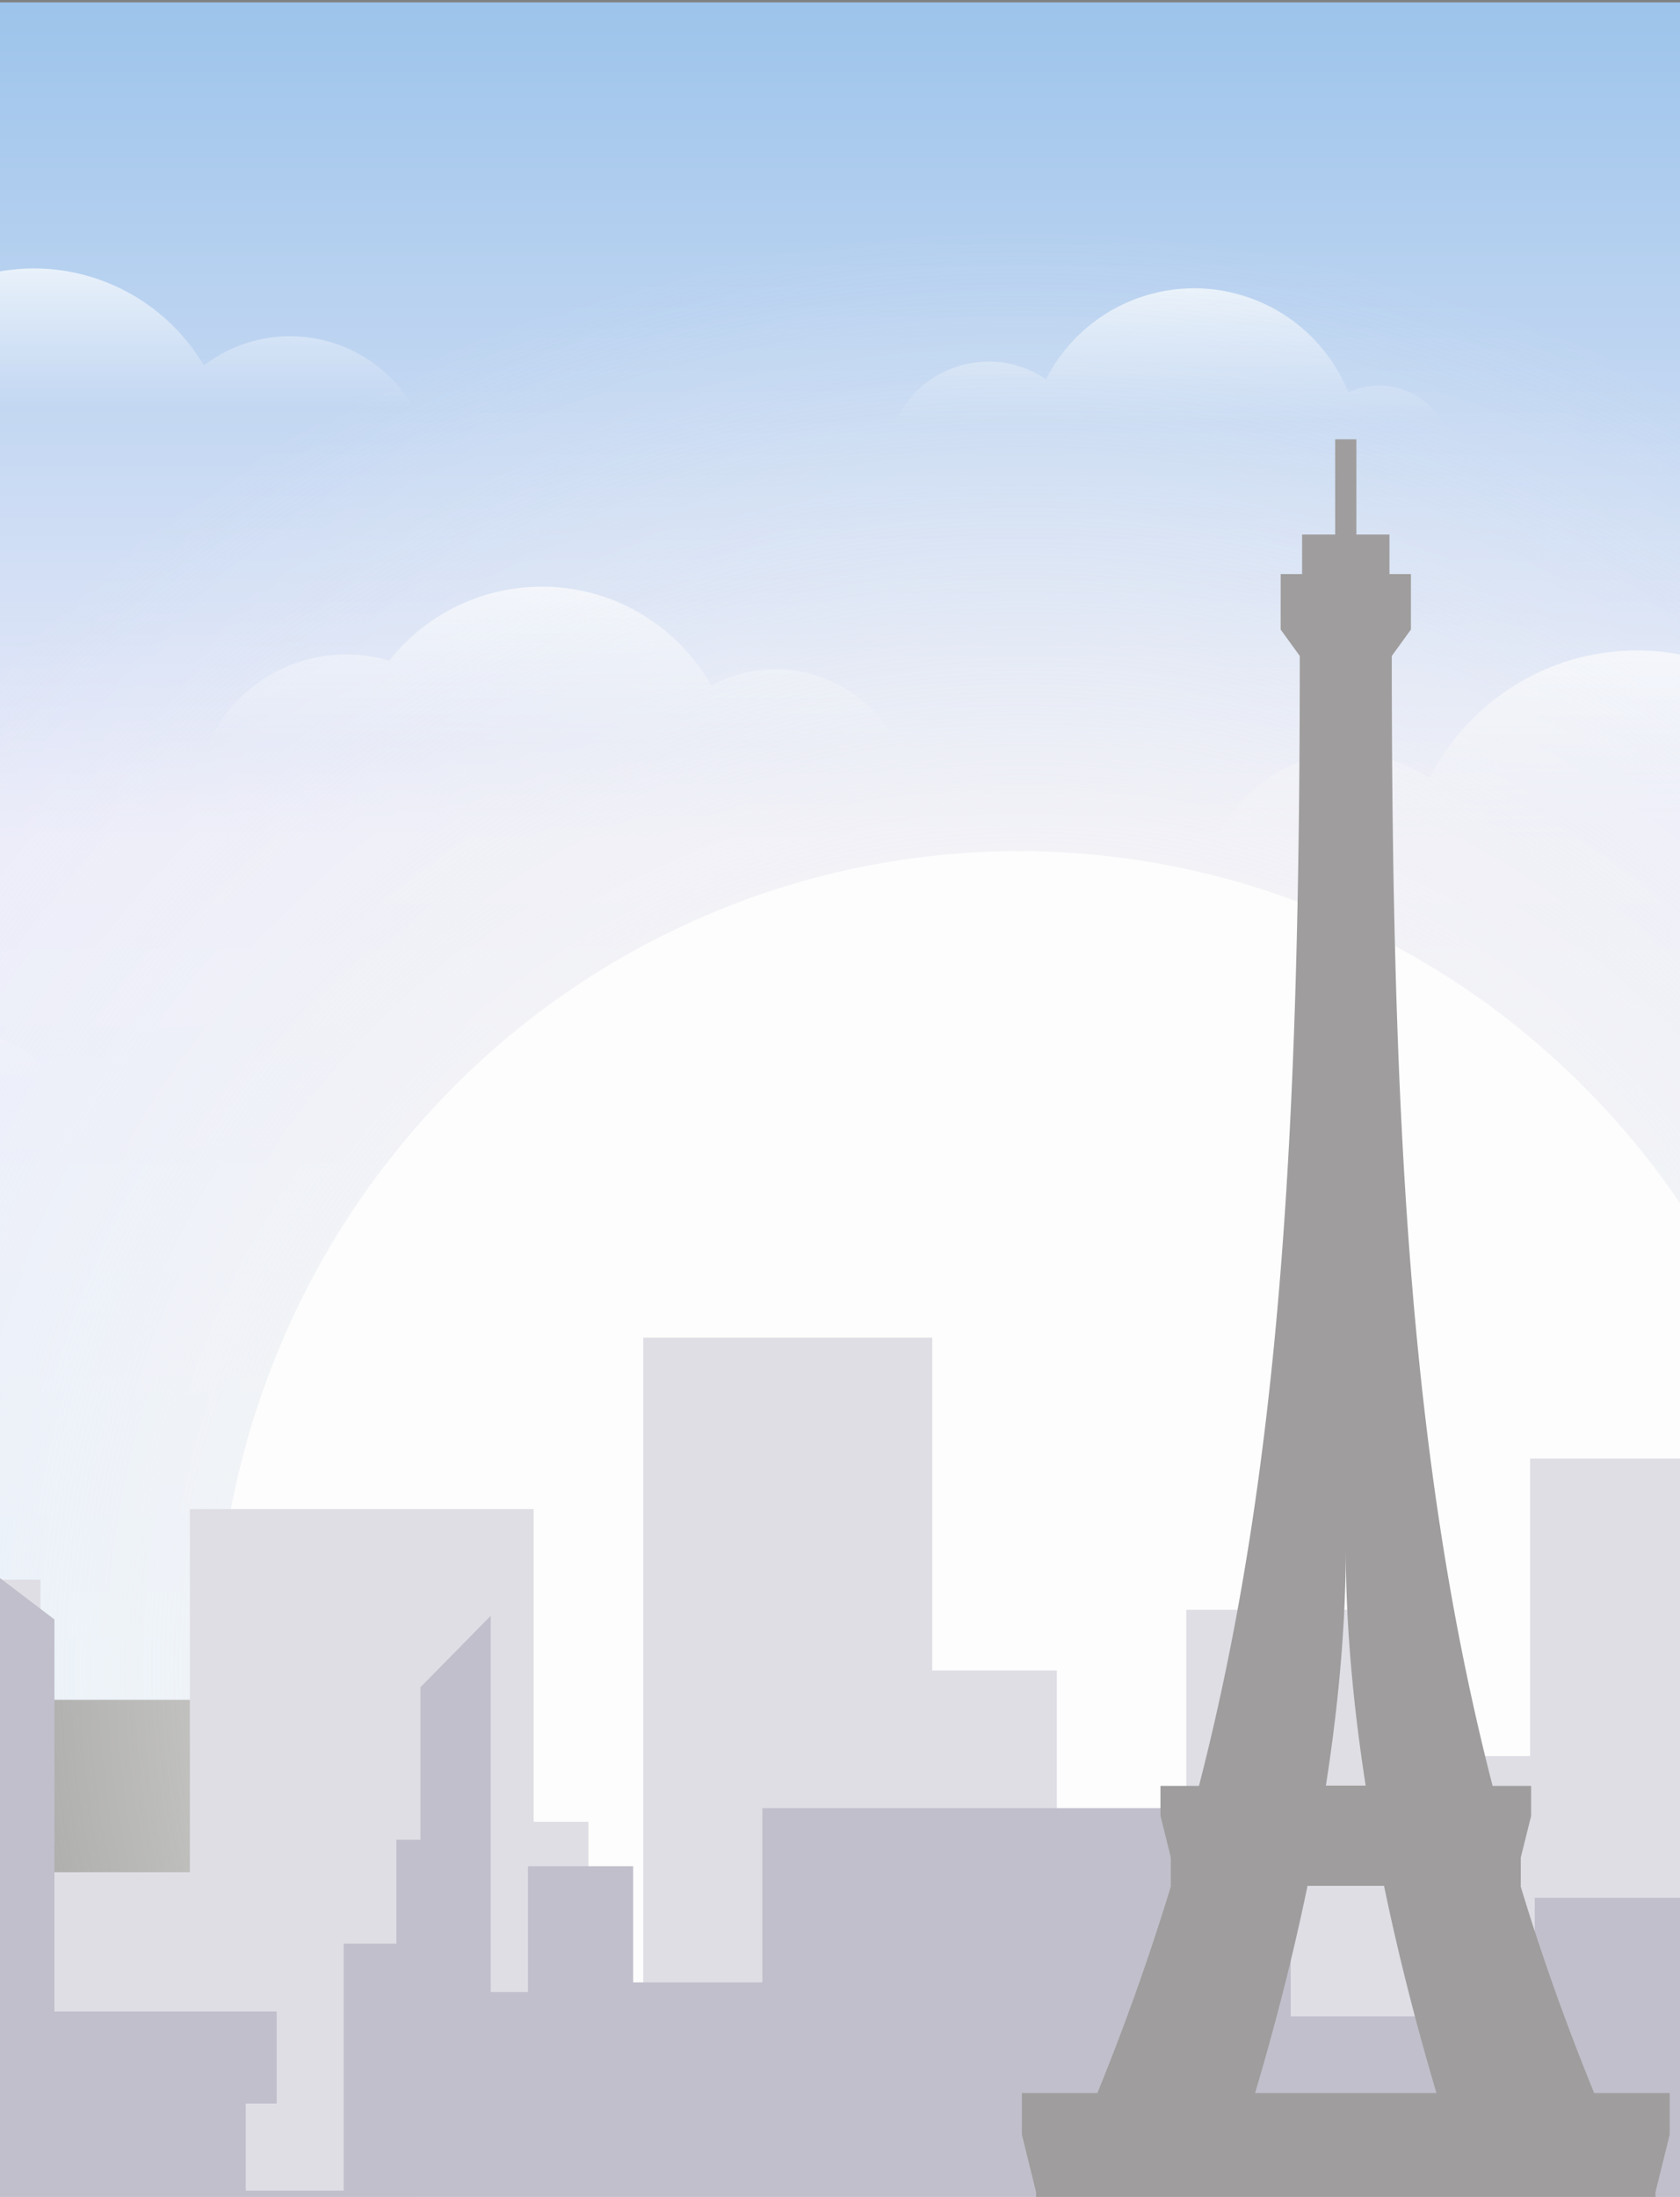 <svg xmlns="http://www.w3.org/2000/svg" xmlns:xlink="http://www.w3.org/1999/xlink" width="713" height="932" viewBox="0 0 713 932">
  <rect x="0" y="0" width="713" height="932" fill="#808080" stroke="none"/>
  <defs>
    <clipPath id="clip-path">
      <rect id="Rectangle_292" data-name="Rectangle 292" width="713" height="932" transform="translate(0 -6)" fill="#fff"/>
    </clipPath>
    <clipPath id="clip-path-2">
      <rect id="Rectangle_281" data-name="Rectangle 281" width="1865" height="1554" transform="translate(0 0.093)"/>
    </clipPath>
    <linearGradient id="linear-gradient" x1="0.5" x2="0.5" y2="1" gradientUnits="objectBoundingBox">
      <stop offset="0" stop-color="#9dc4eb"/>
      <stop offset="0.495" stop-color="#ececfa"/>
      <stop offset="1" stop-color="#e5f0fc"/>
    </linearGradient>
    <linearGradient id="linear-gradient-2" x1="0.5" x2="0.5" y2="0.999" gradientUnits="objectBoundingBox">
      <stop offset="0.001" stop-color="#fff"/>
      <stop offset="1" stop-color="#fff" stop-opacity="0"/>
    </linearGradient>
    <linearGradient id="linear-gradient-3" x1="0.5" y1="0.001" x2="0.5" y2="1.002" xlink:href="#linear-gradient-2"/>
    <linearGradient id="linear-gradient-4" x1="0.5" y1="0" x2="0.5" y2="0.999" xlink:href="#linear-gradient-2"/>
    <linearGradient id="linear-gradient-5" x1="0.5" y1="0" x2="0.5" y2="1" xlink:href="#linear-gradient-2"/>
    <linearGradient id="linear-gradient-6" x1="0.5" y1="-0.001" x2="0.5" y2="1" xlink:href="#linear-gradient-2"/>
    <linearGradient id="linear-gradient-7" x1="9.135" y1="-0.001" x2="9.135" y2="1" xlink:href="#linear-gradient-2"/>
    <linearGradient id="linear-gradient-8" x1="-8.352" y1="0.001" x2="-8.352" y2="1.002" xlink:href="#linear-gradient-2"/>
    <linearGradient id="linear-gradient-9" x1="0.5" y1="-0.001" x2="0.5" y2="0.999" xlink:href="#linear-gradient-2"/>
    <linearGradient id="linear-gradient-10" x1="0.5" y1="0" x2="0.5" y2="1" xlink:href="#linear-gradient-2"/>
    <linearGradient id="linear-gradient-11" x1="0.5" y1="0" x2="0.5" y2="1" xlink:href="#linear-gradient-2"/>
    <radialGradient id="radial-gradient" cx="0.5" cy="0.5" r="0.5" gradientUnits="objectBoundingBox">
      <stop offset="0" stop-color="#ebe4e2" stop-opacity="0.949"/>
      <stop offset="0.452" stop-color="#f8f7f4" stop-opacity="0.651"/>
      <stop offset="0.916" stop-color="#f5f5f5" stop-opacity="0"/>
      <stop offset="1" stop-color="#ffe5df" stop-opacity="0"/>
    </radialGradient>
  </defs>
  <g id="Groupe_de_masques_2" data-name="Groupe de masques 2" transform="translate(0 6)" clip-path="url(#clip-path)">
    <g id="Layer_1" transform="translate(-361 1.907)">
      <g id="Groupe_3527" data-name="Groupe 3527" transform="translate(0 -7)">
        <g id="Groupe_3517" data-name="Groupe 3517" transform="translate(0 0)" clip-path="url(#clip-path-2)">
          <rect id="Rectangle_280" data-name="Rectangle 280" width="1864.871" height="720.118" transform="translate(-0.28 0.073)" fill="url(#linear-gradient)"/>
        </g>
        <g id="Groupe_3518" data-name="Groupe 3518" transform="translate(0 0)" opacity="0.7" clip-path="url(#clip-path-2)">
          <path id="Tracé_12289" data-name="Tracé 12289" d="M715.33,140.383a42.818,42.818,0,0,1,24.353,7.549,70.545,70.545,0,0,1,128.347,5.55,30.385,30.385,0,0,1,13.054-2.886,31.072,31.072,0,0,1,27.1,15.985H675.4A43.728,43.728,0,0,1,715.33,140.383Z" transform="translate(65.222 12.106)" fill="url(#linear-gradient-2)"/>
          <path id="Tracé_12290" data-name="Tracé 12290" d="M139.506,387.576a52.644,52.644,0,0,1,29.728,9.1A86.416,86.416,0,0,1,246.023,349.5c36.091,0,66.916,22.313,79.97,53.951a36.833,36.833,0,0,1,16.016-3.552,37.926,37.926,0,0,1,33.019,19.427H90.8A53.428,53.428,0,0,1,139.506,387.576Z" transform="translate(8.526 38.551)" fill="url(#linear-gradient-3)"/>
          <path id="Tracé_12291" data-name="Tracé 12291" d="M1175.925,391.987a53.444,53.444,0,0,1,29.948,9.214,86.829,86.829,0,0,1,77.228-47.4c36.2,0,67.245,22.424,80.409,54.284a37.317,37.317,0,0,1,16.126-3.552,38.154,38.154,0,0,1,33.239,19.538H1127A53.384,53.384,0,0,1,1175.925,391.987Z" transform="translate(109.019 39.024)" fill="url(#linear-gradient-4)"/>
          <path id="Tracé_12292" data-name="Tracé 12292" d="M856.146,291.327a60.323,60.323,0,0,1,34.116,10.546c16.564-32.193,49.8-54.173,88.2-54.173,41.356,0,76.789,25.532,91.818,61.943a42.6,42.6,0,0,1,18.319-4.107,43.673,43.673,0,0,1,37.955,22.313H800.2A61.367,61.367,0,0,1,856.146,291.327Z" transform="translate(77.325 27.343)" fill="url(#linear-gradient-5)"/>
          <path id="Tracé_12293" data-name="Tracé 12293" d="M1259.578,281.484a63.372,63.372,0,0,1,38.394,12.988,87.8,87.8,0,0,1,75.473-43.072c39.382,0,72.73,26.2,83.919,62.165H1204.4A63.612,63.612,0,0,1,1259.578,281.484Z" transform="translate(116.525 27.751)" fill="url(#linear-gradient-6)"/>
          <path id="Tracé_12294" data-name="Tracé 12294" d="M190.633,92.314a45.062,45.062,0,0,0-27.315,9.214A62.393,62.393,0,0,0,50,115.182H229.8A45.31,45.31,0,0,0,190.633,92.314Z" transform="translate(4.569 7.89)" fill="url(#linear-gradient-7)"/>
          <path id="Tracé_12295" data-name="Tracé 12295" d="M1623.633,136.525a45.061,45.061,0,0,0-27.315,9.214A62.343,62.343,0,0,0,1483,159.282h179.8A45.17,45.17,0,0,0,1623.633,136.525Z" transform="translate(143.545 12.745)" fill="url(#linear-gradient-8)"/>
          <path id="Tracé_12296" data-name="Tracé 12296" d="M458.291,130.451a60.376,60.376,0,0,0-36.639,12.433A83.853,83.853,0,0,0,349.689,101.7c-37.626,0-69.439,24.977-80.189,59.39H510.946A60.987,60.987,0,0,0,458.291,130.451Z" transform="translate(25.856 11.269)" fill="url(#linear-gradient-9)"/>
          <path id="Tracé_12297" data-name="Tracé 12297" d="M650.717,258.379a56.735,56.735,0,0,0-27.315,6.883,82.546,82.546,0,0,0-136.684-10.546,62.535,62.535,0,0,0-18.32-2.664,64.508,64.508,0,0,0-58.8,38.409h293A58.139,58.139,0,0,0,650.717,258.379Z" transform="translate(39.444 24.657)" fill="url(#linear-gradient-10)"/>
          <path id="Tracé_12298" data-name="Tracé 12298" d="M1274,93.148a68.258,68.258,0,0,0-41.685,14.1A95.386,95.386,0,0,0,1150.369,60.4c-42.782,0-78.983,28.418-91.269,67.6h274.794A68.864,68.864,0,0,0,1274,93.148Z" transform="translate(102.434 6.723)" fill="url(#linear-gradient-11)"/>
        </g>
        <g id="Groupe_3519" data-name="Groupe 3519" transform="translate(0 0)" clip-path="url(#clip-path-2)">
          <ellipse id="Ellipse_30" data-name="Ellipse 30" cx="653.911" cy="661.727" rx="653.911" ry="661.727" transform="translate(139.475 43.145)" fill="url(#radial-gradient)"/>
        </g>
        <g id="Groupe_3520" data-name="Groupe 3520" transform="translate(0 0)" clip-path="url(#clip-path-2)">
          <ellipse id="Ellipse_31" data-name="Ellipse 31" cx="340.613" cy="344.684" rx="340.613" ry="344.684" transform="translate(452.773 360.187)" fill="#fdfdfd"/>
        </g>
        <g id="Groupe_3521" data-name="Groupe 3521" transform="translate(0 0)" clip-path="url(#clip-path-2)">
          <path id="Tracé_12299" data-name="Tracé 12299" d="M0,991.637V752.079H126.811V662.161h88.856V790.488h33.787v-177.5H378.459V737.092h63.406V583.011h145.9V715.667h23.256v79.15h23.256V510.3H756.918V651.5h52.875v64.163h54.959V625.75h93.024V687.8h52.875V561.586h99.387v92.027h69.768v-38.52h196.689v47.068h57.043V587.229h105.749V764.844h82.384V589.45H1748.59v51.286h116.28v350.9Z" transform="translate(-0.28 56.254)" fill="#dfdee5"/>
        </g>
        <g id="Groupe_3522" data-name="Groupe 3522" transform="translate(0 0)" clip-path="url(#clip-path-2)">
          <path id="Tracé_12300" data-name="Tracé 12300" d="M-78,914V799.994H31.7L71.19,756.922l8.118-61.5,9.215,60.389L124.064,798h27.315V756.922h49.8V724.064l47.609-16.429V591.518h86.333L391.947,634.7V800.993h94.341v39.075H473.124v36.966H514.7V772.242h22.378V728.171h10.2V663.453l29.838-30.306V792.779h15.8v-53.4h44.647v49.288h54.849V714.739h181.66v63.719h42.563V803.1h103.555V752.815h268.98v61.61h79.093V563.877l21.391-52.4,20.294,50.4V812.316h26.328V519.7l25.34-53.4,29.509,49.288V805.1h22.269V746.6h69V576.31l22.927-23.09h36.969v47.734h63.954V752.815h136.026v39.519H1958v306.5H-78Z" transform="translate(-7.845 51.41)" fill="#c1bfcb"/>
        </g>
        <g id="Groupe_3523" data-name="Groupe 3523" transform="translate(0 0)" clip-path="url(#clip-path-2)">
          <path id="Tracé_12301" data-name="Tracé 12301" d="M1001.7,927.3V910.652l6.033-24.422V868.579H975.7c-11.957-29.307-22.379-58.5-31.264-87.919h.11V768.671l4.388-17.651V738.254H932.588C897.923,603.711,889.805,458.4,889.805,258.916l8.118-11.212V224.17h-9.105V207.407H874.777V167h-9v40.407H851.74V224.17h-9.1V247.7l8.118,11.212c0,199.484-8.118,344.8-42.782,479.338H791.625v12.655l4.388,17.651v12.1h.11c-9,29.418-19.307,58.613-31.264,87.919H732.827V886.23l6.034,24.422V927.3c-26.328,55.172-58.469,111.9-97.961,173.4h87.21l.329-1.332a146.6,146.6,0,0,1,43.441-74.043,145,145,0,0,1,98.509-38.631h0a145,145,0,0,1,98.509,38.631,148.64,148.64,0,0,1,43.44,74.043l.329,1.332h87.21C1060.277,1039.2,1028.025,982.475,1001.7,927.3ZM870.279,637.68c0,32.193,3.072,66.051,8.447,100.464H861.832C867.207,703.841,870.279,669.873,870.279,637.68ZM854.044,780.66h32.471c6.143,29.639,13.712,59.168,22.269,87.919H831.775C840.331,839.828,847.9,810.3,854.044,780.66Z" transform="translate(61.876 18.459)" fill="#9f9d9d"/>
        </g>
        <g id="Groupe_3524" data-name="Groupe 3524" transform="translate(0 0)" clip-path="url(#clip-path-2)">
          <rect id="Rectangle_288" data-name="Rectangle 288" width="2019.765" height="318.597" transform="translate(-77.727 1235.607)" fill="#1c1335"/>
        </g>
        <g id="Groupe_3525" data-name="Groupe 3525" transform="translate(0 0)" clip-path="url(#clip-path-2)">
          <path id="Tracé_12302" data-name="Tracé 12302" d="M602.618,1113H-70.6v318.6H17.268c20.294-120.445,123.959-212.028,248.8-212.028s228.392,91.694,248.8,212.028h87.868V1113Z" transform="translate(-7.127 122.608)" fill="#341d4b"/>
          <path id="Tracé_12303" data-name="Tracé 12303" d="M1216.428,1113H543.1v318.6h87.868c20.294-120.445,123.959-212.028,248.8-212.028s228.392,91.694,248.8,212.028h87.868V1113Z" transform="translate(52.391 122.608)" fill="#341d4b"/>
          <path id="Tracé_12304" data-name="Tracé 12304" d="M1830.118,1113H1156.9v318.6h87.868c20.294-120.445,123.959-212.028,248.8-212.028,124.727,0,228.392,91.694,248.8,212.028h87.868V1113Z" transform="translate(111.919 122.608)" fill="#341d4b"/>
        </g>
        <g id="Groupe_3526" data-name="Groupe 3526" transform="translate(0 0)" clip-path="url(#clip-path-2)">
          <path id="Tracé_12305" data-name="Tracé 12305" d="M-341.5,1056.909l36.859-45.625h45.964l16.345-58.946,13.932,63.941,17.99-42.294H-75.153l27.863,64.608V952.338H99.377v-46.4L112.1,821.347l11.847,83.368,22.6-58.5,5.7-59.279,4.059,58.835,18.429,57.725,10.641-87.142,10.75,86.7v47.29h20.075l13.054-25.754H345.211v-37.3h20.513v-35.3h49.584v34.857h23.366v39.408h83.919l37.736,38.187V913.374H698.44v38.964H767.22V1010.4h44.318l26.218-37.3h46.622V947.343h5.485V908.933h5.485l5.485-36.966,8.557,37.3h6.582v38.52h6.143V972.32h43.441l23.8,44.737V987.195h11.409l27.863-65.273,26.328,66.939h13.822v32.3l34.445-34.746h14.7V803.142l13.164-27.419h66.368l13.493,26.531V889.4h78.873V801.7l11.408-25.976h63.954l11.957,23.756V958.222H1425.3V885.177H1440v-46.4h9.873V814.687h110.9v26.864h9.215v46.4H1585.9v75.708h54.63V847.1h-8.776V837.11h13.712l21.281-58.613,4.937-51.4,5.485,51.952,19.088,56.393h10.86v11.1h-9.763V956h22.159V918.369l39.272-39.852h283.57l43,43.627v31.083h57.811l55.727-53.062,73.717,61.277v194.045H-341.5Z" transform="translate(-33.4 80.122)" fill="#767475"/>
        </g>
      </g>
    </g>
  </g>
</svg>
